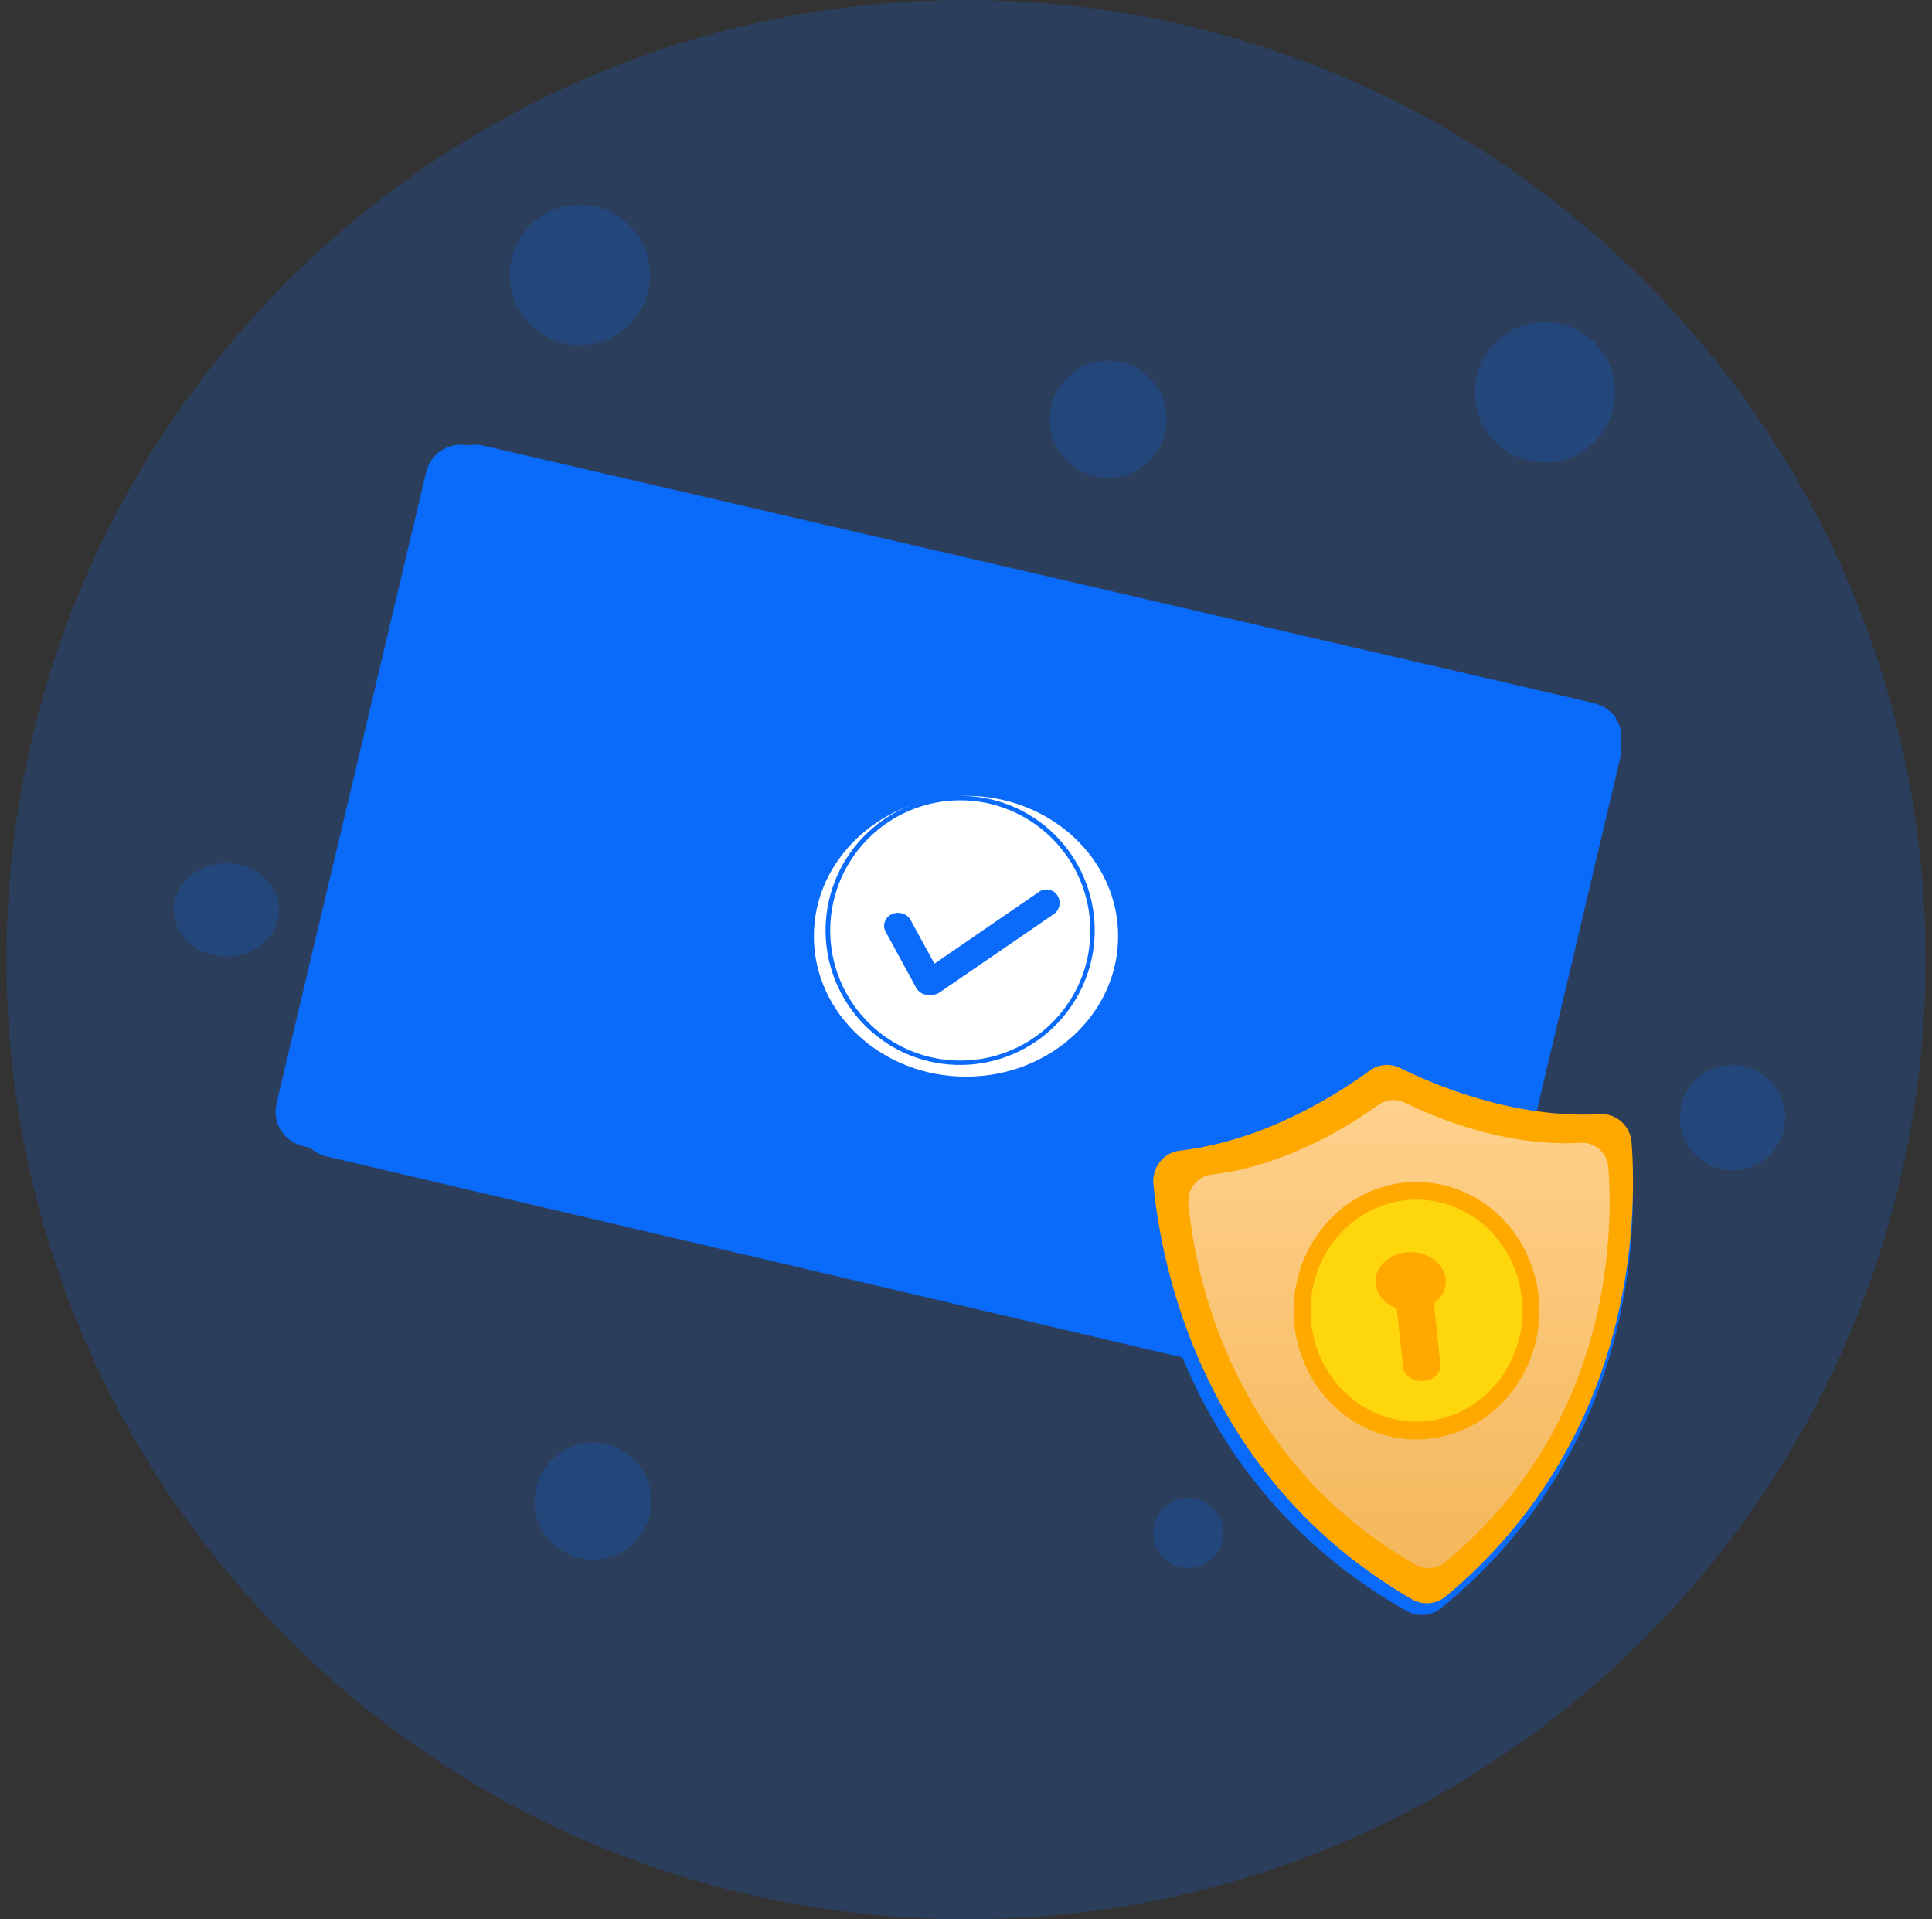 <svg width="150" height="149" viewBox="0 0 150 149" fill="none" xmlns="http://www.w3.org/2000/svg">
<rect x="0" y="0" width="150" height="149" fill="#333333" stroke="none"/>
<g id="illustration">
<path id="Vector" opacity="0.2" d="M75 149C116.145 149 149.5 115.645 149.5 74.5C149.5 33.355 116.145 0 75 0C33.855 0 0.5 33.355 0.5 74.5C0.5 115.645 33.855 149 75 149Z" fill="#0A6BFB"/>
<path id="Vector_2" opacity="0.2" d="M17.588 74.268C19.846 74.268 21.677 72.641 21.677 70.634C21.677 68.627 19.846 67 17.588 67C15.33 67 13.5 68.627 13.5 70.634C13.5 72.641 15.33 74.268 17.588 74.268Z" fill="#0A6BFB"/>
<path id="Vector_3" opacity="0.2" d="M119.951 35.902C122.962 35.902 125.402 33.462 125.402 30.451C125.402 27.441 122.962 25 119.951 25C116.941 25 114.5 27.441 114.5 30.451C114.5 33.462 116.941 35.902 119.951 35.902Z" fill="#0A6BFB"/>
<path id="Vector_4" opacity="0.2" d="M46.043 121.085C48.551 121.085 50.585 119.052 50.585 116.543C50.585 114.034 48.551 112 46.043 112C43.534 112 41.5 114.034 41.5 116.543C41.5 119.052 43.534 121.085 46.043 121.085Z" fill="#0A6BFB"/>
<path id="Vector_5" opacity="0.2" d="M92.262 121.744C93.767 121.744 94.988 120.524 94.988 119.018C94.988 117.513 93.767 116.293 92.262 116.293C90.757 116.293 89.537 117.513 89.537 119.018C89.537 120.524 90.757 121.744 92.262 121.744Z" fill="#0A6BFB"/>
<path id="Vector_6" d="M123.923 58.17L123.986 57.878C124.07 57.529 124.084 57.166 124.026 56.811C123.968 56.457 123.841 56.117 123.65 55.811C123.46 55.505 123.211 55.24 122.917 55.03C122.623 54.82 122.291 54.67 121.938 54.587L36.42 34.6C36.068 34.516 35.701 34.502 35.343 34.559C34.985 34.615 34.641 34.742 34.332 34.931C34.023 35.119 33.754 35.367 33.542 35.659C33.329 35.95 33.177 36.281 33.093 36.632L33.02 36.947L21.535 85.39L21.471 85.687C21.387 86.036 21.374 86.399 21.431 86.753C21.489 87.108 21.617 87.448 21.807 87.753C21.997 88.059 22.246 88.325 22.54 88.535C22.834 88.745 23.167 88.895 23.519 88.977L23.808 89.045H23.838L108.709 108.887L109.007 108.95C109.36 109.033 109.725 109.047 110.083 108.99C110.44 108.932 110.783 108.806 111.091 108.617C111.399 108.428 111.667 108.181 111.878 107.89C112.09 107.598 112.242 107.268 112.325 106.919L112.398 106.603L123.903 58.16L123.923 58.17Z" fill="#0A6BFB"/>
<path id="Vector_7" d="M125.803 57.868L125.734 58.155C125.837 57.716 125.839 57.26 125.74 56.82C125.641 56.381 125.443 55.968 125.161 55.614L74.121 71.774L35.795 34.89C35.377 35.088 35.01 35.375 34.719 35.731C34.428 36.086 34.222 36.501 34.116 36.946L34.19 36.63C34.361 35.923 34.811 35.312 35.44 34.931C36.068 34.55 36.825 34.431 37.544 34.599L123.733 54.579C124.089 54.66 124.425 54.81 124.722 55.02C125.019 55.23 125.27 55.495 125.463 55.801C125.655 56.106 125.784 56.446 125.842 56.801C125.901 57.156 125.887 57.518 125.803 57.868Z" fill="#0A6BFB"/>
<path id="Vector_8" d="M125.231 56.243C125.511 56.6 125.707 57.014 125.806 57.456C125.904 57.898 125.902 58.356 125.8 58.797C125.8 58.797 125.8 58.797 125.8 58.827L114.288 107.5L114.215 107.817C114.131 108.169 113.979 108.5 113.766 108.793C113.554 109.086 113.286 109.334 112.977 109.524C112.668 109.713 112.325 109.841 111.967 109.898C111.609 109.955 111.243 109.942 110.891 109.858L110.596 109.795C110.592 109.793 110.588 109.792 110.584 109.792C110.58 109.792 110.576 109.793 110.572 109.795L25.656 89.849L25.342 89.776C24.989 89.694 24.655 89.543 24.361 89.332C24.067 89.121 23.817 88.855 23.626 88.548C23.435 88.24 23.307 87.899 23.249 87.542C23.191 87.186 23.204 86.821 23.288 86.469L23.356 86.172L34.868 37.499C34.974 37.053 35.178 36.635 35.467 36.278C35.755 35.92 36.12 35.632 36.535 35.433" fill="#0A6BFB"/>
<path id="Vector_9" d="M74.091 72.065L23.855 88.128C23.577 87.774 23.383 87.362 23.285 86.924C23.187 86.485 23.19 86.031 23.291 85.593L34.708 37.475C34.813 37.034 35.016 36.622 35.302 36.268C35.588 35.915 35.95 35.63 36.361 35.433L74.091 72.065Z" fill="#0A6BFB"/>
<path id="Vector_10" d="M125.799 57.989C125.799 57.989 125.799 57.989 125.799 58.018L114.179 106.957C114.072 107.405 113.866 107.823 113.575 108.181C113.283 108.539 112.915 108.827 112.496 109.024L74.091 71.753L125.225 55.421C125.507 55.779 125.706 56.196 125.805 56.64C125.904 57.085 125.902 57.545 125.799 57.989Z" fill="#0A6BFB"/>
<path id="Vector_11" d="M74.063 71.774L23.213 87.966C23.646 88.526 24.265 88.919 24.96 89.075L110.193 108.941C110.884 109.105 111.611 109.026 112.25 108.717L74.063 71.774Z" fill="#0A6BFB"/>
<path id="Vector_12" d="M35.933 34.979L71.514 73.3C72.028 73.847 72.701 74.231 73.444 74.401C74.187 74.572 74.965 74.521 75.678 74.255L124.97 55.779" fill="#0A6BFB"/>
<path id="Vector_13" d="M74.091 83.585C80.615 83.585 85.903 78.501 85.903 72.229C85.903 65.957 80.615 60.872 74.091 60.872C67.569 60.872 62.281 65.957 62.281 72.229C62.281 78.501 67.569 83.585 74.091 83.585Z" fill="#0A6BFB"/>
<path id="Vector_14" d="M75 83.585C81.523 83.585 86.811 78.704 86.811 72.683C86.811 66.662 81.523 61.781 75 61.781C68.477 61.781 63.189 66.662 63.189 72.683C63.189 78.704 68.477 83.585 75 83.585Z" fill="white"/>
<path id="Vector_15" d="M72.175 82.406C70.162 81.937 68.333 80.881 66.92 79.372C65.507 77.863 64.573 75.969 64.237 73.929C63.9 71.889 64.177 69.795 65.031 67.912C65.885 66.029 67.279 64.442 69.035 63.352C70.792 62.261 72.832 61.717 74.898 61.786C76.964 61.856 78.963 62.537 80.642 63.744C82.321 64.95 83.604 66.627 84.33 68.564C85.055 70.5 85.19 72.607 84.717 74.62C84.081 77.313 82.405 79.645 80.054 81.104C77.703 82.563 74.87 83.032 72.175 82.406ZM76.864 62.401C74.919 61.944 72.882 62.076 71.011 62.777C69.141 63.479 67.52 64.72 66.355 66.343C65.189 67.966 64.531 69.898 64.463 71.894C64.396 73.891 64.922 75.864 65.975 77.561C67.029 79.259 68.562 80.606 70.381 81.433C72.2 82.259 74.223 82.528 76.195 82.204C78.166 81.88 79.997 80.979 81.457 79.615C82.916 78.25 83.938 76.484 84.394 74.538C84.996 71.93 84.542 69.19 83.132 66.916C81.721 64.642 79.468 63.019 76.864 62.401Z" fill="#0A6BFB"/>
<path id="Union" fill-rule="evenodd" clip-rule="evenodd" d="M72.245 77.216C72.117 77.233 71.985 77.228 71.857 77.202V77.221C71.703 77.187 71.558 77.122 71.433 77.03C71.308 76.939 71.206 76.824 71.134 76.692L68.757 72.326C68.692 72.208 68.654 72.079 68.643 71.947C68.633 71.815 68.65 71.683 68.695 71.557C68.74 71.432 68.811 71.316 68.904 71.215C68.997 71.115 69.11 71.033 69.238 70.974C69.365 70.914 69.504 70.878 69.646 70.869C69.788 70.859 69.931 70.875 70.067 70.916C70.202 70.958 70.328 71.024 70.436 71.11C70.544 71.196 70.632 71.302 70.696 71.42L72.549 74.814L80.72 69.202C80.945 69.061 81.213 69.015 81.47 69.073C81.727 69.132 81.952 69.29 82.098 69.515C82.243 69.741 82.299 70.015 82.252 70.281C82.205 70.547 82.06 70.785 81.847 70.943L72.931 77.061C72.817 77.136 72.689 77.187 72.555 77.211C72.452 77.229 72.348 77.23 72.245 77.216Z" fill="#0A6BFB"/>
<path id="Vector_16" opacity="0.2" d="M45.018 26.793C48.029 26.793 50.469 24.352 50.469 21.341C50.469 18.331 48.029 15.89 45.018 15.89C42.008 15.89 39.567 18.331 39.567 21.341C39.567 24.352 42.008 26.793 45.018 26.793Z" fill="#0A6BFB"/>
<path id="Vector_17" opacity="0.2" d="M134.515 90.854C136.773 90.854 138.604 89.023 138.604 86.765C138.604 84.507 136.773 82.677 134.515 82.677C132.257 82.677 130.427 84.507 130.427 86.765C130.427 89.023 132.257 90.854 134.515 90.854Z" fill="#0A6BFB"/>
<path id="Vector_18" opacity="0.2" d="M86.043 37.085C88.552 37.085 90.585 35.052 90.585 32.543C90.585 30.034 88.552 28 86.043 28C83.534 28 81.5 30.034 81.5 32.543C81.5 35.052 83.534 37.085 86.043 37.085Z" fill="#0A6BFB"/>
<path id="Vector_19" d="M124.177 87.397C117.346 87.787 110.928 85.113 108.272 83.823C107.884 83.636 107.452 83.557 107.023 83.594C106.594 83.631 106.182 83.783 105.832 84.033C103.433 85.748 97.568 89.467 90.742 90.232C90.12 90.304 89.551 90.615 89.158 91.1C88.765 91.584 88.579 92.203 88.639 92.822C89.238 99.026 92.407 115.565 109.197 125.064C109.619 125.304 110.105 125.41 110.589 125.369C111.073 125.328 111.533 125.142 111.908 124.834C126.838 112.64 127.145 95.837 126.672 89.592C126.624 88.976 126.337 88.402 125.871 87.993C125.406 87.583 124.798 87.37 124.177 87.397Z" fill="#0A6BFB"/>
<path id="Vector_20" d="M124.246 86.493C117.573 86.878 111.308 84.203 108.715 82.919C108.337 82.73 107.916 82.649 107.497 82.685C107.077 82.721 106.675 82.873 106.334 83.124C103.992 84.843 98.267 88.558 91.604 89.328C90.997 89.399 90.442 89.71 90.058 90.193C89.674 90.676 89.49 91.293 89.547 91.912C90.131 98.121 93.224 114.654 109.614 124.157C110.027 124.396 110.501 124.502 110.974 124.461C111.448 124.42 111.898 124.234 112.265 123.927C126.838 111.734 127.133 94.902 126.676 88.688C126.631 88.072 126.351 87.498 125.898 87.089C125.444 86.679 124.851 86.465 124.246 86.493Z" fill="#FFA800"/>
<path id="Vector_21" d="M122.718 88.72C116.86 89.057 111.356 86.736 109.084 85.611C108.751 85.447 108.38 85.378 108.011 85.41C107.642 85.442 107.288 85.575 106.988 85.794C104.932 87.282 99.906 90.515 94.072 91.184C93.539 91.247 93.052 91.517 92.715 91.939C92.379 92.36 92.219 92.897 92.272 93.435C92.764 98.83 95.499 113.21 109.89 121.472C110.252 121.68 110.669 121.772 111.084 121.737C111.499 121.701 111.894 121.54 112.217 121.273C125.005 110.667 125.275 96.034 124.872 90.629C124.832 90.09 124.584 89.588 124.181 89.231C123.778 88.875 123.253 88.691 122.718 88.72Z" fill="url(#paint0_linear_200_2446)"/>
<path id="Vector_22" d="M109.524 110.841C114.542 110.841 118.61 106.774 118.61 101.756C118.61 96.738 114.542 92.671 109.524 92.671C104.507 92.671 100.439 96.738 100.439 101.756C100.439 106.774 104.507 110.841 109.524 110.841Z" fill="#FDD60B"/>
<path id="Vector_23" d="M110.773 111.715C108.893 111.88 107.009 111.457 105.359 110.5C103.708 109.543 102.366 108.095 101.501 106.339C100.636 104.583 100.288 102.597 100.499 100.634C100.711 98.67 101.474 96.817 102.691 95.307C103.908 93.798 105.525 92.7 107.338 92.153C109.15 91.606 111.077 91.634 112.874 92.234C114.672 92.833 116.259 93.977 117.436 95.522C118.612 97.066 119.326 98.941 119.485 100.91C119.696 103.553 118.896 106.175 117.263 108.201C115.629 110.227 113.295 111.491 110.773 111.715ZM109.263 93.162C107.642 93.311 106.101 93.959 104.832 95.024C103.563 96.09 102.624 97.526 102.133 99.15C101.643 100.774 101.623 102.515 102.076 104.151C102.529 105.787 103.435 107.246 104.679 108.343C105.923 109.441 107.449 110.127 109.066 110.316C110.682 110.505 112.316 110.188 113.76 109.405C115.204 108.623 116.395 107.409 117.181 105.918C117.968 104.426 118.315 102.724 118.178 101.027C118.088 99.897 117.785 98.796 117.287 97.789C116.79 96.781 116.107 95.886 115.279 95.156C114.45 94.425 113.493 93.873 112.46 93.531C111.428 93.189 110.341 93.064 109.263 93.162Z" fill="#FFA800"/>
<path id="Union_2" fill-rule="evenodd" clip-rule="evenodd" d="M111.332 101.185C111.895 100.769 112.25 100.161 112.25 99.485C112.25 98.23 111.03 97.213 109.524 97.213C108.019 97.213 106.799 98.23 106.799 99.485C106.799 100.419 107.476 101.222 108.443 101.57L108.943 106.172C108.981 106.473 109.168 106.751 109.464 106.944C109.76 107.137 110.141 107.23 110.523 107.203C110.904 107.171 111.255 107.023 111.499 106.79C111.743 106.556 111.862 106.257 111.829 105.955L111.332 101.185Z" fill="#FFA800"/>
</g>
<defs>
<linearGradient id="paint0_linear_200_2446" x1="108.616" y1="85.402" x2="108.616" y2="121.744" gradientUnits="userSpaceOnUse">
<stop stop-color="#FFD18C"/>
<stop offset="1" stop-color="#F4B75B"/>
</linearGradient>
</defs>
</svg>
